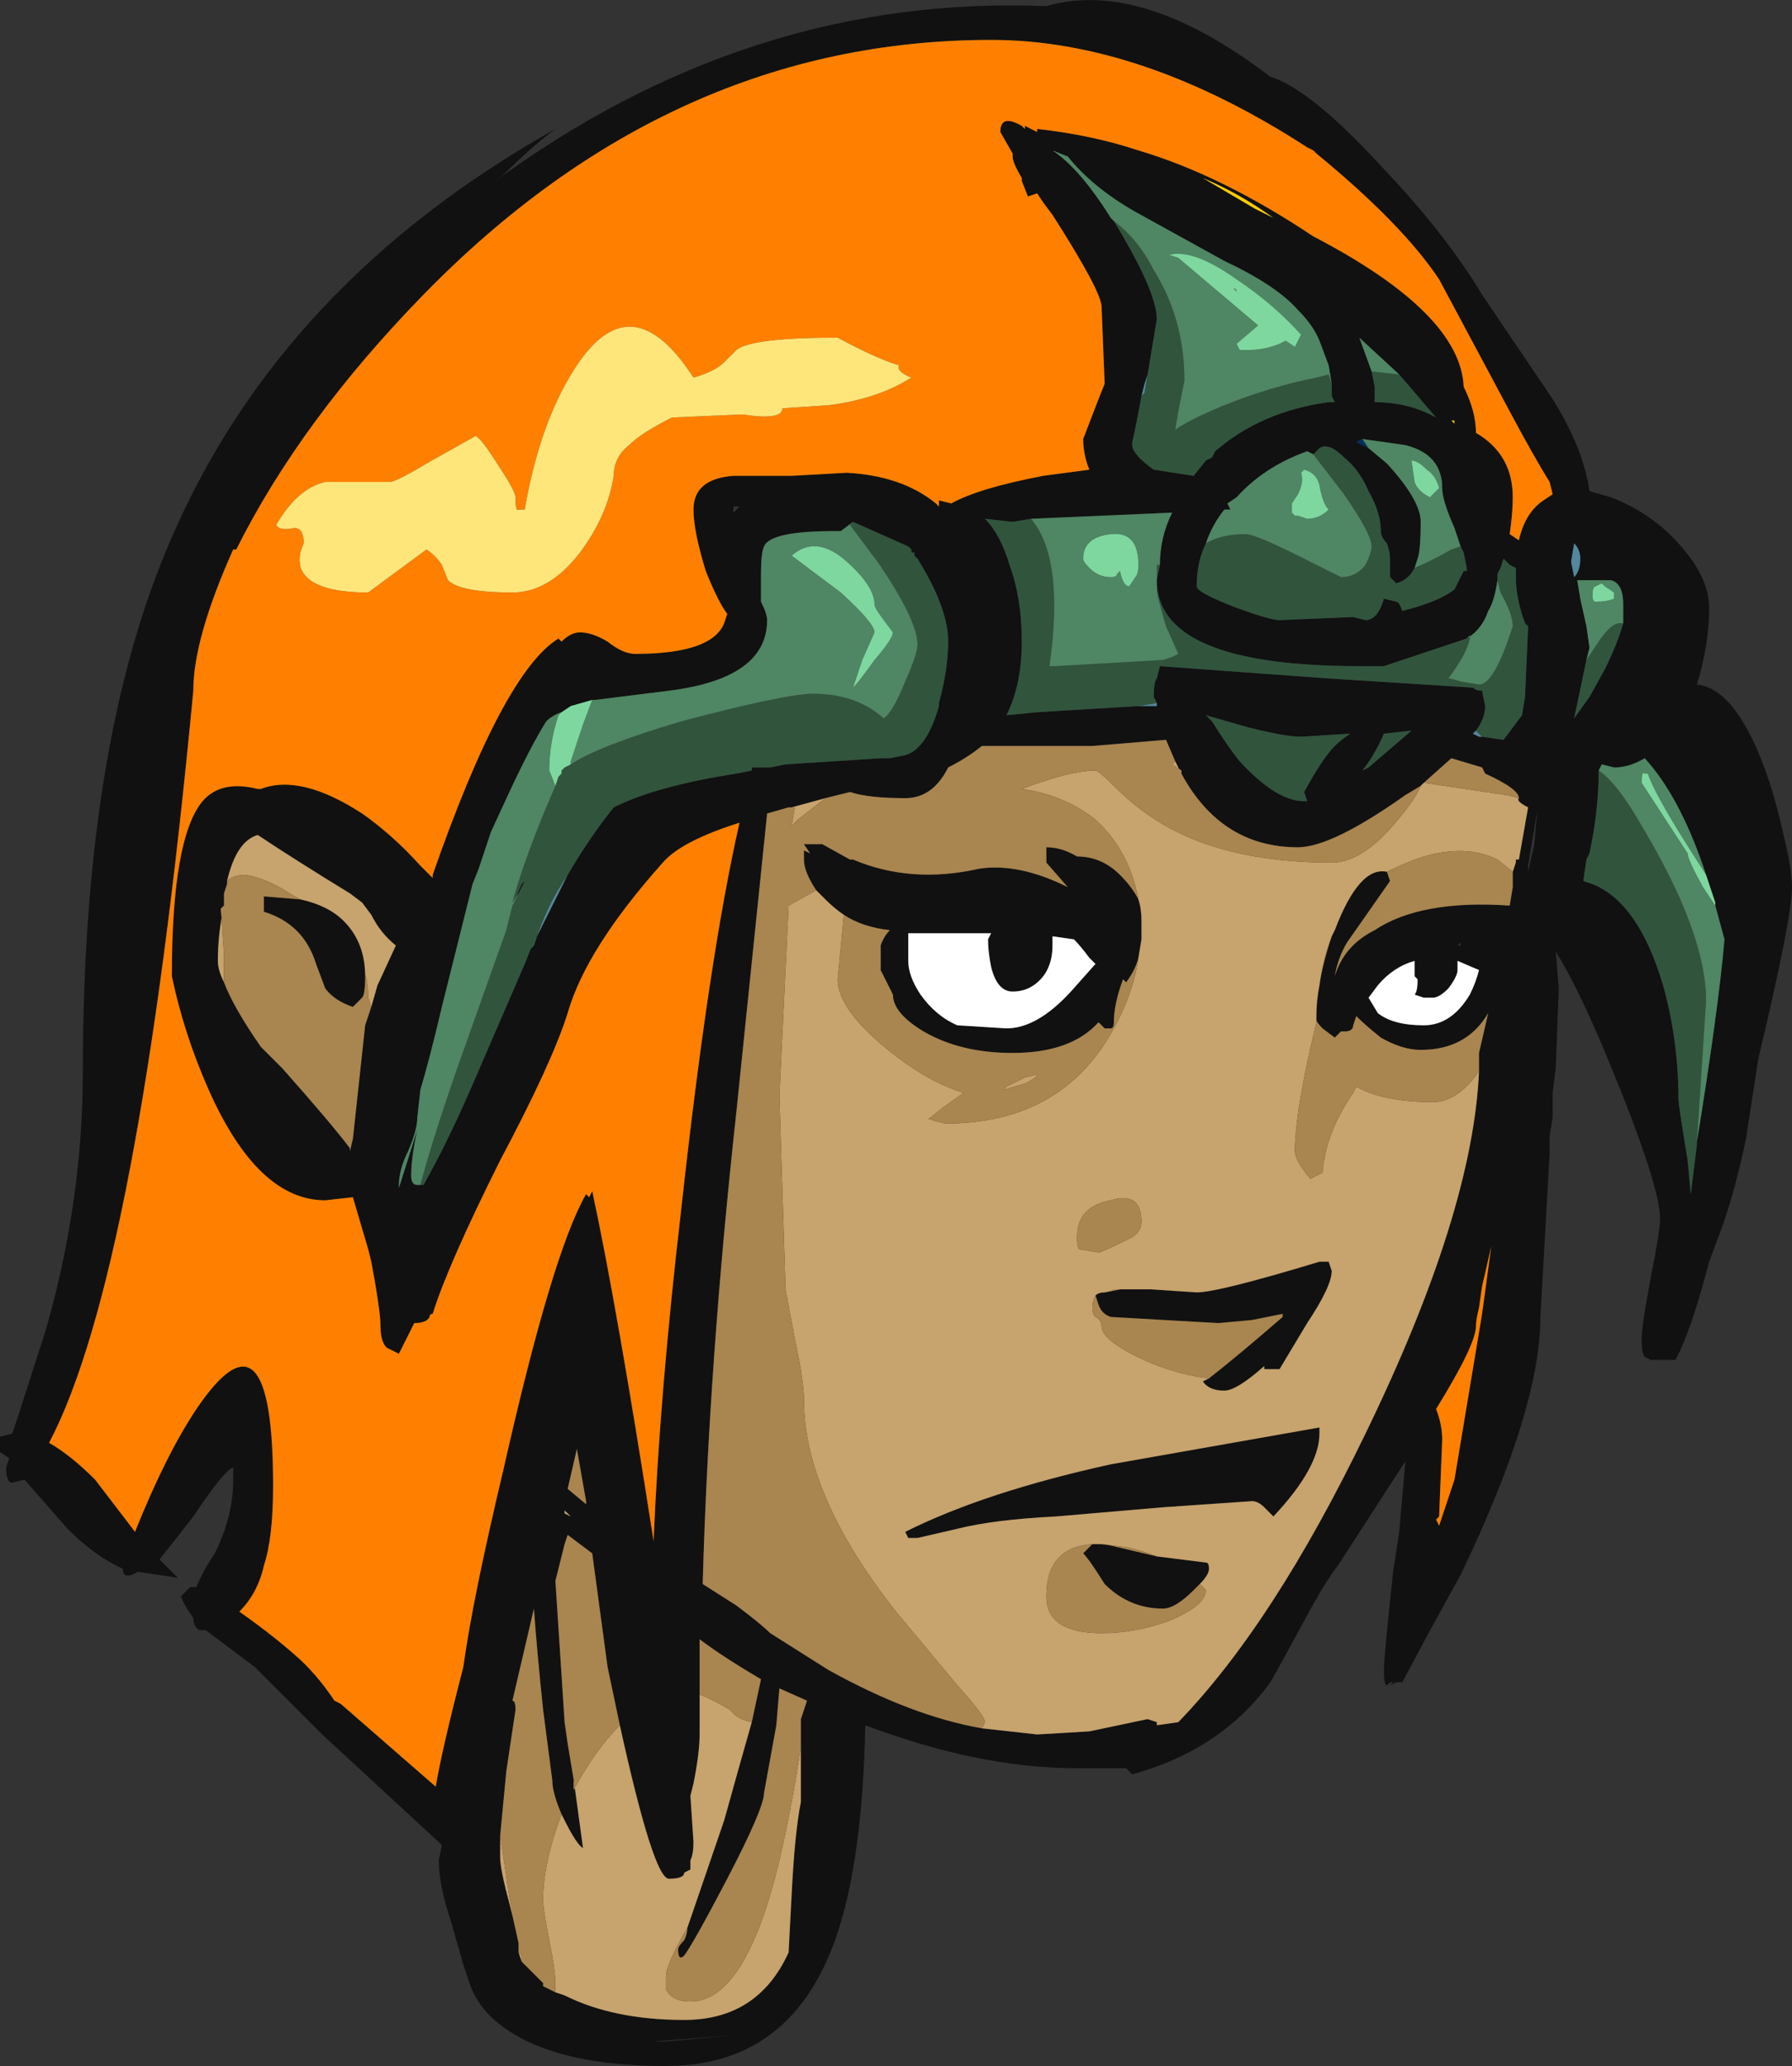 <?xml version="1.0" encoding="UTF-8" standalone="no"?>
<svg xmlns:ffdec="https://www.free-decompiler.com/flash" xmlns:xlink="http://www.w3.org/1999/xlink" ffdec:objectType="frame" height="235.55px" width="204.4px" xmlns="http://www.w3.org/2000/svg">
  <rect width="100%" height="100%" fill="#333333" stroke="none"/>
  <g transform="matrix(1.0, 0.0, 0.0, 1.0, 99.75, 121.45)">
    <use ffdec:characterId="1770" height="33.65" transform="matrix(7.0, 0.0, 0.0, 7.0, -99.75, -121.45)" width="29.2" xlink:href="#shape0"/>
  </g>
  <defs>
    <g id="shape0" transform="matrix(1.0, 0.0, 0.0, 1.0, 14.25, 17.35)">
      <path d="M2.45 -15.25 L2.45 -15.3 2.65 -15.2 2.65 -15.25 Q3.55 -15.15 4.3 -14.9 5.65 -14.5 7.15 -13.5 9.55 -12.25 9.6 -11.05 9.8 -10.65 9.8 -10.3 10.4 -9.95 10.4 -9.25 10.4 -9.0 10.35 -8.65 L10.5 -8.55 Q10.6 -9.0 10.9 -9.2 L11.05 -9.3 11.0 -9.5 Q10.75 -9.9 10.35 -10.65 L9.2 -12.8 Q8.6 -13.7 7.2 -14.85 L7.15 -14.9 7.05 -14.95 Q4.35 -16.7 1.9 -16.7 -3.3 -16.7 -7.35 -12.55 -9.35 -10.5 -10.4 -8.4 L-10.45 -8.4 Q-11.1 -6.95 -11.1 -6.1 -12.0 3.4 -13.45 6.15 -13.1 6.35 -12.7 6.75 L-12.05 7.6 Q-11.55 6.35 -11.05 5.6 -9.8 3.75 -9.8 6.85 -9.8 7.7 -9.95 8.15 -10.05 8.6 -10.35 8.9 -9.85 9.25 -9.45 9.6 -9.1 9.9 -8.8 10.35 L-8.7 10.4 -7.15 11.75 Q-7.05 11.15 -6.7 9.8 -6.55 8.7 -6.05 6.6 -5.25 3.05 -4.7 2.1 L-4.65 2.15 -4.6 2.05 Q-4.2 3.9 -3.6 7.75 -3.5 5.35 -3.15 2.35 -2.7 -1.75 -2.2 -3.95 -3.15 -3.65 -3.45 -3.3 -4.7 -1.9 -5.0 -0.85 -5.25 -0.05 -6.1 1.55 -6.95 3.25 -7.2 4.05 -7.25 4.05 -7.25 4.1 -7.3 4.2 -7.5 4.2 L-7.75 4.7 -7.95 4.6 Q-8.05 4.5 -8.05 4.25 -8.05 4.0 -8.2 3.2 L-8.25 3.0 -8.5 2.15 -8.95 2.2 Q-10.05 2.2 -10.85 0.4 -11.25 -0.5 -11.45 -1.45 -11.45 -3.7 -10.95 -4.3 -10.65 -4.65 -10.05 -4.5 L-10.0 -4.5 Q-9.35 -4.75 -8.35 -4.1 -7.85 -3.75 -7.4 -3.25 L-7.2 -3.05 -7.2 -3.1 Q-6.05 -6.4 -5.15 -6.95 L-5.1 -6.9 Q-4.95 -7.05 -4.8 -7.05 -4.6 -7.05 -4.35 -6.9 -4.1 -6.7 -3.9 -6.7 -2.65 -6.7 -2.45 -7.2 L-2.4 -7.35 Q-2.55 -7.55 -2.75 -8.05 -2.95 -8.7 -2.95 -9.05 -2.95 -9.55 -2.3 -9.6 L-1.35 -9.6 -0.45 -9.65 Q0.45 -9.6 1.0 -9.15 L1.05 -9.1 1.05 -9.2 1.25 -9.15 Q1.7 -9.4 2.75 -9.6 L3.5 -9.7 Q3.4 -9.95 3.4 -10.2 L3.65 -10.85 3.75 -11.1 3.7 -12.35 Q3.7 -12.6 2.9 -13.85 L2.75 -14.05 2.65 -14.2 2.5 -14.15 2.4 -14.4 2.4 -14.45 Q2.25 -14.7 2.25 -14.8 L2.25 -14.85 2.05 -15.2 Q2.05 -15.5 2.4 -15.3 L2.45 -15.25 M7.45 -11.1 L7.4 -11.4 7.25 -11.8 Q7.15 -12.05 6.9 -12.3 6.55 -12.7 5.7 -13.1 L4.25 -13.9 Q3.55 -14.3 3.15 -14.8 L2.9 -14.9 Q3.35 -14.6 3.85 -13.8 L3.9 -13.75 Q4.6 -12.6 4.6 -12.15 L4.45 -11.25 4.4 -11.1 4.35 -10.9 Q4.25 -10.35 4.2 -10.15 L4.2 -10.1 Q4.2 -9.95 4.55 -9.7 L5.2 -9.6 5.4 -9.85 5.5 -9.9 5.55 -10.0 Q6.3 -10.65 7.4 -10.8 L7.5 -10.8 7.45 -10.9 7.45 -11.1 M8.25 -14.65 Q9.3 -13.55 9.9 -12.55 L11.05 -10.85 Q11.55 -10.05 11.65 -9.35 L12.0 -9.25 Q12.65 -9.0 13.1 -8.5 13.6 -7.95 13.6 -7.45 13.6 -6.85 13.4 -6.2 13.95 -6.15 14.4 -5.1 14.65 -4.5 14.8 -3.8 14.95 -3.2 14.95 -2.9 14.95 -2.4 14.4 -0.1 L14.2 1.2 Q14.0 2.15 13.75 2.8 L13.6 3.2 Q13.3 4.35 13.05 4.8 L12.65 4.8 12.55 4.75 Q12.5 4.7 12.5 4.45 12.5 4.25 12.65 3.45 12.8 2.7 12.8 2.5 12.8 1.95 11.95 -0.1 11.45 -1.3 11.1 -1.85 L11.15 -1.25 11.1 0.05 11.05 0.45 11.05 0.85 11.0 1.15 11.0 1.45 10.85 4.1 Q10.85 5.6 9.55 8.3 L9.0 9.3 8.6 10.05 8.5 10.05 8.4 10.1 8.45 10.05 8.4 10.05 8.35 10.1 Q8.3 10.1 8.3 9.85 8.3 9.65 8.45 8.25 L8.55 7.6 8.65 6.45 7.55 8.15 Q7.35 8.4 7.0 9.05 6.65 9.7 6.45 10.05 5.65 11.15 4.2 11.55 L4.1 11.45 3.3 11.45 Q1.7 11.45 -0.15 10.75 -0.2 13.15 -0.7 14.4 -1.45 16.3 -3.4 16.3 -5.4 16.3 -6.25 15.5 -6.5 15.25 -6.6 14.95 L-6.7 14.65 -6.9 13.95 Q-7.1 13.35 -7.1 12.95 L-7.05 12.7 -9.0 10.9 -10.1 9.8 -10.9 9.2 -11.0 9.2 Q-11.1 9.15 -11.1 9.0 -11.25 8.8 -11.3 8.65 L-11.15 8.5 -11.05 8.5 Q-10.95 8.25 -10.75 7.95 -10.45 7.35 -10.45 6.75 L-10.45 6.55 Q-10.6 6.6 -11.1 7.35 -11.45 7.8 -11.65 8.05 L-11.35 8.35 -12.0 8.25 -12.1 8.3 Q-12.25 8.35 -12.25 8.2 -12.7 8.0 -13.15 7.55 L-13.85 6.75 -14.05 6.8 Q-14.15 6.8 -14.15 6.55 L-14.1 6.4 -14.25 6.3 -14.25 6.05 -14.05 6.0 -13.95 5.7 -13.5 4.3 Q-12.9 2.2 -12.9 0.1 -12.9 -5.3 -11.45 -8.6 -9.65 -12.75 -5.2 -15.25 -5.6 -14.95 -6.05 -14.5 L-6.25 -14.35 Q-2.05 -17.45 2.8 -17.25 4.35 -17.7 6.45 -16.1 7.1 -15.9 8.25 -14.65 M6.5 -13.8 Q5.95 -14.2 5.35 -14.45 L6.2 -13.95 6.5 -13.8 M8.1 -11.3 L8.15 -11.05 8.15 -10.8 Q8.7 -10.8 9.15 -10.55 L8.55 -11.25 7.9 -11.85 8.1 -11.3 M8.05 -10.05 L8.35 -9.8 Q8.9 -9.2 8.9 -8.85 8.9 -8.4 8.85 -8.25 L8.8 -8.1 Q8.7 -7.9 8.5 -7.85 L8.4 -7.95 8.4 -8.25 Q8.4 -8.35 8.35 -8.5 8.25 -8.6 8.25 -8.7 8.25 -9.0 8.05 -9.35 7.9 -9.7 7.65 -9.9 7.4 -10.15 7.25 -10.05 L7.2 -10.0 7.15 -9.95 7.05 -10.0 Q6.35 -9.75 5.9 -9.25 L5.75 -9.15 5.8 -9.05 5.7 -9.05 Q5.5 -8.8 5.4 -8.5 5.25 -8.2 5.25 -7.8 5.25 -7.7 5.9 -7.45 6.45 -7.25 6.6 -7.25 L7.8 -7.3 8.0 -7.25 Q8.2 -7.25 8.3 -7.6 L8.5 -7.55 Q8.55 -7.55 8.6 -7.4 9.2 -7.55 9.45 -7.75 L9.6 -8.05 9.65 -8.05 9.65 -8.1 9.6 -8.35 9.55 -8.45 9.45 -8.75 Q9.25 -9.2 9.25 -9.4 9.25 -9.95 8.65 -10.1 L7.95 -10.2 7.85 -10.15 8.05 -10.05 M9.45 -10.5 L9.4 -10.5 9.45 -10.45 9.45 -10.5 M11.4 -8.5 L11.35 -8.2 11.4 -7.95 Q11.5 -8.05 11.5 -8.25 11.5 -8.4 11.4 -8.5 M9.9 -5.35 L10.25 -5.3 10.55 -5.7 10.6 -6.0 10.65 -7.15 10.6 -7.2 Q10.45 -7.6 10.45 -7.95 L10.45 -8.1 10.35 -8.15 10.25 -8.25 10.2 -8.1 10.15 -8.0 10.15 -7.9 Q10.1 -7.55 10.0 -7.4 9.9 -7.1 9.65 -6.95 L8.3 -6.5 7.9 -6.5 Q4.6 -6.5 4.6 -7.9 L4.65 -8.15 Q4.65 -8.6 4.85 -9.0 L2.55 -8.9 2.25 -8.85 1.8 -8.9 Q2.05 -8.65 2.2 -8.15 2.4 -7.6 2.4 -6.9 2.4 -6.2 2.15 -5.7 L2.65 -5.75 4.3 -5.85 4.6 -5.85 4.6 -5.9 4.55 -6.0 Q4.55 -6.25 4.6 -6.3 L4.65 -6.5 7.4 -6.3 9.75 -6.15 Q9.8 -6.1 9.9 -6.1 L9.95 -5.85 Q9.95 -5.65 9.8 -5.45 L9.75 -5.4 9.85 -5.35 9.9 -5.35 M12.2 -7.2 L12.2 -7.5 Q12.2 -7.85 12.0 -7.9 L11.45 -7.9 11.5 -7.6 11.6 -7.15 11.65 -6.8 11.6 -6.6 11.4 -5.65 11.65 -6.0 11.9 -6.45 Q12.1 -6.85 12.2 -7.2 M-5.0 -3.1 Q-4.65 -3.7 -4.25 -4.2 -3.55 -4.55 -2.25 -4.75 L-2.0 -4.8 -2.0 -4.85 -1.7 -4.85 -1.45 -4.9 0.1 -5.0 0.25 -5.0 0.5 -5.05 Q0.85 -5.15 1.05 -5.85 L1.05 -5.9 Q1.2 -6.45 1.2 -6.9 1.2 -7.45 0.7 -8.25 L0.65 -8.3 0.65 -8.35 0.6 -8.35 0.6 -8.4 0.55 -8.45 -0.35 -8.85 -0.55 -8.7 -0.65 -8.7 Q-1.7 -8.7 -1.8 -8.45 -1.85 -8.35 -1.85 -8.0 L-1.85 -7.55 Q-1.75 -7.35 -1.75 -7.25 -1.75 -6.3 -3.35 -6.1 L-4.55 -5.95 -4.6 -5.95 -4.95 -5.85 -5.1 -5.75 Q-5.25 -5.7 -5.35 -5.6 -5.6 -5.2 -5.95 -4.45 L-6.25 -3.8 -6.45 -3.2 -6.55 -2.95 -7.05 -0.95 Q-7.25 -0.1 -7.4 0.4 L-7.45 0.85 Q-7.45 1.05 -7.6 1.4 -7.75 1.7 -7.75 1.95 L-7.75 2.0 -7.45 1.05 Q-7.55 1.5 -7.55 1.8 -7.55 1.95 -7.45 1.95 L-7.4 1.95 -7.35 1.95 Q-6.95 1.25 -6.5 0.2 L-5.7 -1.65 -5.6 -1.9 -5.0 -3.1 M-5.8 -2.8 L-5.7 -3.0 -5.75 -2.95 -5.9 -2.6 -5.8 -2.8 M5.5 -5.6 Q5.75 -5.2 5.95 -4.95 6.55 -4.3 7.0 -4.3 L7.05 -4.3 7.0 -4.45 Q7.3 -5.0 7.5 -5.2 7.6 -5.3 7.75 -5.4 L6.95 -5.35 Q6.7 -5.35 6.1 -5.5 L5.4 -5.7 5.5 -5.6 M4.3 -2.7 Q4.35 -2.55 4.35 -2.35 L4.35 -2.05 4.3 -1.75 Q4.25 -1.55 4.1 -1.35 L4.05 -1.4 Q3.9 -1.0 3.9 -0.7 3.9 -0.6 3.85 -0.6 L3.75 -0.6 3.65 -0.7 Q3.2 -0.2 2.25 -0.2 1.4 -0.2 0.8 -0.55 0.3 -0.85 0.3 -1.15 L0.1 -1.55 0.1 -1.95 Q0.15 -2.1 0.25 -2.2 -0.2 -2.25 -0.5 -2.45 -0.65 -2.55 -0.8 -2.7 L-0.95 -2.85 Q-1.15 -3.15 -1.15 -3.35 L-1.15 -3.5 -1.05 -3.45 -1.15 -3.6 -0.85 -3.6 -0.4 -3.35 -0.35 -3.35 Q0.6 -2.95 1.7 -3.2 2.35 -3.3 3.15 -2.9 L2.8 -3.3 2.8 -3.55 Q3.05 -3.55 3.3 -3.4 3.7 -3.4 4.0 -3.1 4.2 -2.9 4.3 -2.7 M1.75 10.8 L2.65 10.9 3.5 10.85 4.45 10.65 4.6 10.7 4.6 10.75 4.95 10.7 Q6.5 9.1 8.0 6.0 9.75 2.4 9.85 0.1 L9.85 -0.2 10.0 -0.85 Q9.65 -0.25 8.9 -0.25 8.6 -0.25 8.25 -0.45 8.0 -0.65 7.85 -0.8 L7.8 -0.65 Q7.8 -0.55 7.65 -0.55 L7.6 -0.55 7.5 -0.45 7.3 -0.6 Q7.2 -0.7 7.2 -0.75 L7.2 -0.8 Q7.2 -1.05 7.25 -1.3 7.3 -1.65 7.45 -2.1 L7.5 -2.2 Q7.9 -3.25 8.35 -3.15 L8.4 -3.0 7.7 -2.0 Q7.55 -1.75 7.5 -1.45 7.65 -1.95 8.15 -2.2 8.9 -2.7 10.35 -2.6 L10.4 -2.9 10.4 -3.15 10.45 -3.3 10.45 -3.35 10.5 -3.35 10.65 -4.2 Q10.45 -4.3 10.5 -4.35 10.5 -4.5 9.95 -4.75 L9.9 -4.85 9.4 -5.0 8.95 -4.6 8.9 -4.55 8.65 -4.4 Q7.45 -3.55 6.9 -3.55 5.65 -3.55 5.0 -4.75 L4.9 -4.95 4.75 -5.3 3.55 -5.2 1.75 -5.2 Q1.5 -5.0 1.2 -4.85 0.95 -4.35 0.5 -4.35 -0.1 -4.35 -0.4 -4.45 L-0.8 -4.35 -1.35 -4.2 -1.4 -4.2 -1.75 -4.1 -2.25 0.75 Q-2.7 4.85 -2.8 8.45 L-2.25 8.8 Q-1.85 9.1 -1.7 9.25 L-0.75 9.85 Q0.6 10.6 1.75 10.8 M1.9 -2.15 L0.55 -2.15 0.55 -1.7 Q0.55 -1.45 0.75 -1.15 1.0 -0.8 1.35 -0.65 L2.15 -0.6 Q2.65 -0.6 3.2 -1.2 L3.6 -1.65 3.5 -1.75 Q3.35 -1.95 3.25 -2.05 L2.9 -2.1 2.9 -1.95 Q2.9 -1.65 2.75 -1.45 2.55 -1.2 2.25 -1.2 2.0 -1.2 1.9 -1.6 1.85 -1.85 1.85 -2.05 L1.9 -2.15 M10.8 -4.15 L10.65 -3.25 10.65 -3.15 10.75 -3.6 10.8 -4.15 M7.95 -4.8 L8.05 -4.85 8.75 -5.45 8.3 -5.4 Q8.15 -5.05 7.95 -4.8 M8.05 -1.1 L8.2 -0.85 Q8.45 -0.65 8.95 -0.65 9.4 -0.65 9.7 -1.15 9.8 -1.35 9.85 -1.55 L9.5 -1.7 9.5 -1.55 Q9.5 -1.45 9.35 -1.25 9.2 -1.1 9.1 -1.1 L8.95 -1.1 8.8 -1.15 Q8.85 -1.2 8.85 -1.4 L8.8 -1.45 8.8 -1.7 Q8.45 -1.6 8.2 -1.3 L8.05 -1.1 M9.55 -2.0 L9.5 -1.95 9.55 -1.95 9.55 -2.0 M13.55 -3.1 L13.5 -3.25 Q13.1 -4.4 12.55 -5.0 12.3 -4.85 12.05 -4.85 L11.85 -4.9 11.8 -4.8 Q11.8 -4.15 11.65 -3.45 L11.6 -3.35 11.55 -3.0 11.7 -2.95 Q12.45 -2.65 12.85 -1.3 13.1 -0.4 13.1 0.55 13.1 0.65 13.25 1.55 L13.3 2.1 13.4 1.3 13.4 1.25 Q13.75 -0.9 13.85 -2.05 L13.7 -2.6 13.7 -2.65 13.55 -3.1 M3.9 3.65 Q4.1 3.65 4.5 3.65 L5.25 3.7 Q5.6 3.7 7.25 3.2 L7.4 3.2 7.45 3.35 Q7.45 3.6 7.05 4.2 L6.6 4.95 6.35 4.95 6.35 4.9 Q5.9 5.3 5.7 5.3 5.45 5.3 5.35 5.15 L5.45 5.1 Q5.9 4.75 6.65 4.1 L6.65 4.05 6.15 4.15 5.6 4.2 3.85 4.1 Q3.7 4.05 3.65 3.9 L3.6 3.75 Q3.65 3.7 3.75 3.7 L3.9 3.65 M7.25 5.9 L7.25 6.0 Q7.25 6.55 6.5 7.35 L6.35 7.2 Q6.25 7.1 6.15 7.1 L4.7 7.2 2.95 7.35 Q1.95 7.4 1.35 7.55 L0.7 7.7 0.55 7.7 0.5 7.6 Q1.8 6.95 3.85 6.5 L7.25 5.9 M9.8 4.25 Q9.8 4.55 9.15 5.6 9.25 5.85 9.25 6.1 L9.2 7.35 9.15 7.4 9.2 7.5 9.45 6.75 9.9 4.05 10.05 2.95 9.9 3.6 9.85 3.95 Q9.8 4.15 9.8 4.25 M3.55 7.8 L3.7 7.8 3.75 7.8 4.6 8.0 5.4 8.1 Q5.45 8.1 5.45 8.2 5.45 8.3 5.3 8.45 L5.2 8.55 Q4.9 8.85 4.7 8.85 4.15 8.85 3.75 8.45 3.5 8.05 3.4 7.95 L3.55 7.8 M-2.2 -9.1 L-2.3 -9.1 Q-2.3 -9.15 -2.3 -9.0 L-2.2 -9.1 M-9.35 -2.7 Q-8.9 -2.6 -8.65 -2.35 -8.3 -2.0 -8.3 -1.45 -8.3 -1.15 -8.35 -1.1 L-8.5 -0.95 Q-8.8 -1.05 -8.95 -1.25 L-9.1 -1.65 Q-9.3 -2.3 -9.95 -2.5 L-9.95 -2.75 -9.35 -2.7 M-8.2 -0.95 L-8.1 -1.3 -7.8 -1.95 Q-8.05 -2.15 -8.2 -2.45 L-8.35 -2.65 -8.55 -2.8 Q-9.45 -3.35 -10.05 -3.75 -10.4 -3.65 -10.55 -3.0 L-10.55 -2.95 -10.6 -2.8 -10.6 -2.6 Q-10.7 -2.15 -10.7 -1.7 -10.7 -1.55 -10.6 -1.35 -10.45 -0.95 -10.0 -0.3 L-9.65 0.05 Q-8.85 0.95 -8.55 1.35 L-8.55 1.4 -8.5 1.2 -8.3 -0.65 -8.2 -0.95 M-5.0 6.9 L-4.7 7.15 -4.7 7.1 -4.85 6.25 -5.0 6.9 M-5.1 12.2 Q-5.25 11.85 -5.25 11.65 L-5.4 10.5 Q-5.5 9.55 -5.55 8.85 L-5.9 10.35 Q-5.85 10.35 -5.85 10.5 L-6.0 11.5 -6.1 12.55 -6.1 12.9 Q-6.1 13.1 -5.95 13.65 L-5.9 13.85 -5.8 14.3 -5.8 14.45 -5.75 14.6 -5.4 14.95 -5.4 15.0 -5.2 15.1 -5.05 15.15 Q-4.25 15.55 -3.1 15.55 -1.9 15.55 -1.4 14.45 L-1.35 13.5 Q-1.3 12.5 -1.2 12.0 L-1.2 11.1 -1.2 10.65 -1.1 10.35 -1.55 10.15 -1.6 10.75 -1.8 11.85 Q-1.8 12.1 -2.4 13.25 -2.95 14.3 -3.1 14.5 -3.2 14.6 -3.2 14.4 -3.2 14.35 -3.1 14.25 -3.05 14.15 -3.05 14.05 L-2.45 12.3 Q-2.2 11.4 -2.0 10.7 L-1.85 10.0 Q-2.45 9.65 -2.85 9.35 L-2.85 10.25 -2.85 10.9 Q-2.85 11.2 -2.95 11.7 L-3.0 11.9 -2.95 12.65 Q-2.95 12.85 -3.0 12.95 L-3.0 13.1 -3.1 13.15 Q-3.1 13.25 -3.35 13.25 -3.6 13.25 -4.15 10.75 L-4.35 9.8 -4.6 7.95 -5.0 7.65 -5.05 7.8 -5.2 8.4 -5.05 10.7 -5.0 11.05 -4.9 11.65 -4.75 12.75 Q-4.85 12.7 -5.05 12.3 L-5.1 12.2 M-5.05 7.25 L-5.05 7.3 -4.95 7.35 -5.05 7.25 M-3.4 15.9 L-2.3 15.8 -3.6 15.9 -3.4 15.9" fill="#111111" fill-rule="evenodd" stroke="none"/>
      <path d="M6.5 -13.8 L6.2 -13.95 5.35 -14.45 Q5.95 -14.2 6.5 -13.8 M9.45 -10.5 L9.45 -10.45 9.4 -10.5 9.45 -10.5" fill="#ffcc00" fill-rule="evenodd" stroke="none"/>
      <path d="M4.3 -2.7 Q4.15 -3.5 3.6 -4.0 3.1 -4.4 2.4 -4.5 3.2 -4.8 3.6 -4.8 3.65 -4.8 3.9 -4.55 4.2 -4.25 4.5 -4.05 5.6 -3.3 7.45 -3.3 7.9 -3.3 8.4 -3.85 8.8 -4.3 8.9 -4.55 L8.95 -4.6 10.3 -4.4 10.5 -4.35 Q10.45 -4.3 10.65 -4.2 L10.5 -3.35 10.45 -3.35 10.45 -3.3 10.4 -3.15 10.15 -3.35 Q9.65 -3.6 8.95 -3.4 8.65 -3.3 8.35 -3.15 7.9 -3.25 7.5 -2.2 L7.45 -2.1 Q7.3 -1.7 7.25 -1.3 7.2 -1.05 7.2 -0.8 L7.2 -0.75 7.2 -0.7 Q6.85 0.75 6.85 1.4 6.85 1.55 7.1 1.85 L7.3 1.75 Q7.35 1.1 7.8 0.45 L7.85 0.35 Q8.3 0.6 9.1 0.6 9.5 0.6 9.85 0.1 9.75 2.4 8.0 6.0 6.5 9.1 4.95 10.7 L4.6 10.75 4.6 10.7 4.45 10.65 3.5 10.85 2.65 10.9 1.75 10.8 1.8 10.7 Q1.8 10.6 1.35 10.1 L0.35 8.9 Q-1.15 7.0 -1.15 5.45 -1.15 5.15 -1.3 4.45 L-1.45 3.65 -1.55 0.5 -1.4 -2.6 -0.95 -2.85 -0.8 -2.7 Q-0.65 -2.55 -0.5 -2.45 L-0.6 -1.4 Q-0.6 -0.95 0.1 -0.35 0.8 0.25 1.45 0.45 L1.1 0.7 0.85 0.9 Q0.9 0.85 0.95 0.9 L1.15 0.95 Q2.9 0.95 3.75 -0.35 4.2 -1.05 4.3 -1.75 L4.35 -2.05 4.35 -2.35 Q4.35 -2.55 4.3 -2.7 M5.0 -4.75 L5.0 -4.8 4.85 -4.9 4.9 -4.95 5.0 -4.75 M-0.8 -4.35 L-1.25 -4.0 -1.35 -3.9 -1.3 -4.2 -1.35 -4.2 -0.8 -4.35 M5.45 5.1 L5.35 5.15 Q5.45 5.3 5.7 5.3 5.9 5.3 6.35 4.9 L6.35 4.95 6.6 4.95 7.05 4.2 Q7.45 3.6 7.45 3.35 L7.4 3.2 7.25 3.2 Q5.6 3.7 5.25 3.7 L4.5 3.65 Q4.1 3.65 3.9 3.65 L4.0 3.65 3.75 3.7 Q3.65 3.7 3.6 3.75 3.55 3.85 3.55 3.95 3.55 4.05 3.6 4.1 3.7 4.15 3.7 4.25 3.7 4.5 4.5 4.85 5.0 5.05 5.45 5.1 M7.25 5.9 L3.85 6.5 Q1.8 6.95 0.5 7.6 L0.55 7.7 0.7 7.7 1.35 7.55 Q1.95 7.4 2.95 7.35 L4.7 7.2 6.15 7.1 Q6.25 7.1 6.35 7.2 L6.5 7.35 Q7.25 6.55 7.25 6.0 L7.25 5.9 M3.55 7.8 Q2.8 7.85 2.8 8.65 2.8 9.25 3.7 9.25 4.25 9.25 4.8 9.05 5.4 8.8 5.4 8.55 L5.3 8.45 Q5.45 8.3 5.45 8.2 5.45 8.1 5.4 8.1 L4.6 8.0 Q4.35 7.9 4.1 7.85 L3.7 7.8 3.55 7.8 M2.15 0.35 L2.45 0.2 2.65 0.15 Q2.65 0.2 2.45 0.3 L2.1 0.4 2.15 0.35 M4.35 2.55 Q4.35 2.05 3.85 2.2 3.3 2.3 3.3 2.8 3.3 3.0 3.35 3.0 L3.65 3.05 Q3.7 3.05 4.2 2.8 4.35 2.7 4.35 2.55 M-9.35 -2.7 L-9.45 -2.75 Q-9.9 -3.05 -10.25 -3.1 -10.45 -3.1 -10.55 -3.0 -10.4 -3.65 -10.05 -3.75 -9.45 -3.35 -8.55 -2.8 L-8.35 -2.65 -8.2 -2.45 Q-8.05 -2.15 -7.8 -1.95 L-8.1 -1.3 -8.2 -0.95 -8.25 -1.1 Q-8.25 -1.3 -8.3 -1.5 L-8.3 -1.45 Q-8.3 -2.0 -8.65 -2.35 -8.9 -2.6 -9.35 -2.7 M-10.6 -2.6 L-10.65 -2.55 -10.6 -1.8 -10.6 -1.35 Q-10.7 -1.55 -10.7 -1.7 -10.7 -2.15 -10.6 -2.6 M-8.55 1.35 L-8.5 1.2 -8.55 1.4 -8.55 1.35 M-6.1 12.55 L-5.95 13.55 -5.9 13.8 -5.9 13.85 -5.95 13.65 Q-6.1 13.1 -6.1 12.9 L-6.1 12.55 M-5.8 14.45 L-5.75 14.5 -5.75 14.6 -5.8 14.45 M-5.2 15.1 L-5.2 14.95 Q-5.2 14.75 -5.3 14.25 -5.4 13.75 -5.4 13.6 -5.4 13.0 -5.1 12.2 L-5.05 12.3 Q-4.85 12.7 -4.75 12.75 L-4.9 11.65 -4.9 11.8 Q-4.55 11.15 -4.15 10.75 -3.6 13.25 -3.35 13.25 -3.1 13.25 -3.1 13.15 L-3.0 13.1 -3.0 12.95 Q-2.95 12.85 -2.95 12.65 L-3.0 11.9 -2.95 11.7 Q-2.85 11.2 -2.85 10.9 L-2.85 10.25 Q-2.7 10.3 -2.35 10.5 -2.25 10.65 -2.0 10.7 -2.2 11.4 -2.45 12.3 L-3.05 14.05 Q-3.4 14.65 -3.4 14.85 L-3.4 15.05 Q-3.3 15.25 -3.0 15.25 -2.1 15.25 -1.55 12.95 -1.35 12.1 -1.2 11.1 L-1.2 12.0 Q-1.3 12.5 -1.35 13.5 L-1.4 14.45 Q-1.9 15.55 -3.1 15.55 -4.25 15.55 -5.05 15.15 L-5.2 15.1 M-5.05 7.25 L-4.95 7.35 -5.05 7.3 -5.05 7.25" fill="#c7a36d" fill-rule="evenodd" stroke="none"/>
      <path d="M1.9 -2.15 L1.85 -2.05 Q1.85 -1.85 1.9 -1.6 2.0 -1.2 2.25 -1.2 2.55 -1.2 2.75 -1.45 2.9 -1.65 2.9 -1.95 L2.9 -2.1 3.25 -2.05 Q3.35 -1.95 3.5 -1.75 L3.6 -1.65 3.2 -1.2 Q2.65 -0.6 2.15 -0.6 L1.35 -0.65 Q1.0 -0.8 0.75 -1.15 0.55 -1.45 0.55 -1.7 L0.55 -2.15 1.9 -2.15 M8.05 -1.1 L8.2 -1.3 Q8.45 -1.6 8.8 -1.7 L8.8 -1.45 8.85 -1.4 Q8.85 -1.2 8.8 -1.15 L8.95 -1.1 9.1 -1.1 Q9.2 -1.1 9.35 -1.25 9.5 -1.45 9.5 -1.55 L9.5 -1.7 9.85 -1.55 Q9.8 -1.35 9.7 -1.15 9.4 -0.65 8.95 -0.65 8.45 -0.65 8.2 -0.85 L8.05 -1.1" fill="#ffffff" fill-rule="evenodd" stroke="none"/>
      <path d="M4.35 -10.9 L4.4 -11.1 4.45 -11.25 4.4 -10.95 4.35 -10.9 M11.4 -8.5 Q11.5 -8.4 11.5 -8.25 11.5 -8.05 11.4 -7.95 L11.35 -8.2 11.4 -8.5 M4.3 -5.85 L4.6 -5.9 4.6 -5.85 4.3 -5.85 M9.8 -5.45 L9.9 -5.35 9.85 -5.35 9.75 -5.4 9.8 -5.45 M-5.0 -3.1 L-5.6 -1.9 -5.55 -1.95 Q-5.35 -2.6 -5.0 -3.1" fill="#53879c" fill-rule="evenodd" stroke="none"/>
      <path d="M8.9 -4.55 Q8.8 -4.3 8.4 -3.85 7.9 -3.3 7.45 -3.3 5.6 -3.3 4.5 -4.05 4.2 -4.25 3.9 -4.55 3.65 -4.8 3.6 -4.8 3.2 -4.8 2.4 -4.5 3.1 -4.4 3.6 -4.0 4.15 -3.5 4.3 -2.7 4.2 -2.9 4.0 -3.1 3.7 -3.4 3.3 -3.4 3.05 -3.55 2.8 -3.55 L2.8 -3.3 3.15 -2.9 Q2.35 -3.3 1.7 -3.2 0.6 -2.95 -0.35 -3.35 L-0.4 -3.35 -0.85 -3.6 -1.15 -3.6 -1.05 -3.45 -1.15 -3.5 -1.15 -3.35 Q-1.15 -3.15 -0.95 -2.85 L-1.4 -2.6 -1.55 0.5 -1.45 3.65 -1.3 4.45 Q-1.15 5.15 -1.15 5.45 -1.15 7.0 0.35 8.9 L1.35 10.1 Q1.8 10.6 1.8 10.7 L1.75 10.8 Q0.6 10.6 -0.75 9.85 L-1.7 9.25 Q-1.85 9.1 -2.25 8.8 L-2.8 8.45 Q-2.7 4.85 -2.25 0.75 L-1.75 -4.1 -1.4 -4.2 -1.35 -4.2 -1.3 -4.2 -1.35 -3.9 -1.25 -4.0 -0.8 -4.35 -0.4 -4.45 Q-0.1 -4.35 0.5 -4.35 0.95 -4.35 1.2 -4.85 1.5 -5.0 1.75 -5.2 L3.55 -5.2 4.75 -5.3 4.9 -4.95 4.85 -4.9 5.0 -4.8 5.0 -4.75 Q5.65 -3.55 6.9 -3.55 7.45 -3.55 8.65 -4.4 L8.9 -4.55 M4.3 -1.75 Q4.2 -1.05 3.75 -0.35 2.9 0.95 1.15 0.95 L0.95 0.9 Q0.9 0.85 0.85 0.9 L1.1 0.7 1.45 0.45 Q0.8 0.25 0.1 -0.35 -0.6 -0.95 -0.6 -1.4 L-0.5 -2.45 Q-0.2 -2.25 0.25 -2.2 0.15 -2.1 0.1 -1.95 L0.1 -1.55 0.3 -1.15 Q0.3 -0.85 0.8 -0.55 1.4 -0.2 2.25 -0.2 3.2 -0.2 3.65 -0.7 L3.75 -0.6 3.85 -0.6 Q3.9 -0.6 3.9 -0.7 3.9 -1.0 4.05 -1.4 L4.1 -1.35 Q4.25 -1.55 4.3 -1.75 M9.85 0.1 Q9.5 0.6 9.1 0.6 8.3 0.6 7.85 0.35 L7.8 0.45 Q7.35 1.1 7.3 1.75 L7.1 1.85 Q6.85 1.55 6.85 1.4 6.85 0.75 7.2 -0.7 L7.2 -0.75 Q7.2 -0.7 7.3 -0.6 L7.5 -0.45 7.6 -0.55 7.65 -0.55 Q7.8 -0.55 7.8 -0.65 L7.85 -0.8 Q8.0 -0.65 8.25 -0.45 8.6 -0.25 8.9 -0.25 9.65 -0.25 10.0 -0.85 L9.85 -0.2 9.85 0.1 M7.25 -1.3 Q7.3 -1.7 7.45 -2.1 7.3 -1.65 7.25 -1.3 M8.35 -3.15 Q8.65 -3.3 8.95 -3.4 9.65 -3.6 10.15 -3.35 L10.4 -3.15 10.4 -2.9 10.35 -2.6 Q8.9 -2.7 8.15 -2.2 7.65 -1.95 7.5 -1.45 7.55 -1.75 7.7 -2.0 L8.4 -3.0 8.35 -3.15 M10.5 -4.35 L10.3 -4.4 8.95 -4.6 9.4 -5.0 9.9 -4.85 9.95 -4.75 Q10.5 -4.5 10.5 -4.35 M5.45 5.1 Q5.0 5.05 4.5 4.85 3.7 4.5 3.7 4.25 3.7 4.15 3.6 4.1 3.55 4.05 3.55 3.95 3.55 3.85 3.6 3.75 L3.65 3.9 Q3.7 4.05 3.85 4.1 L5.6 4.2 6.15 4.15 6.65 4.05 6.65 4.1 Q5.9 4.75 5.45 5.1 M3.75 3.7 L4.0 3.65 3.9 3.65 3.75 3.7 M4.35 2.55 Q4.35 2.7 4.2 2.8 3.7 3.05 3.65 3.05 L3.35 3.0 Q3.3 3.0 3.3 2.8 3.3 2.3 3.85 2.2 4.35 2.05 4.35 2.55 M2.15 0.35 L2.1 0.4 2.45 0.3 Q2.65 0.2 2.65 0.15 L2.45 0.2 2.15 0.35 M5.3 8.45 L5.4 8.55 Q5.4 8.8 4.8 9.05 4.25 9.25 3.7 9.25 2.8 9.25 2.8 8.65 2.8 7.85 3.55 7.8 L3.4 7.95 Q3.5 8.05 3.75 8.45 4.15 8.85 4.7 8.85 4.9 8.85 5.2 8.55 L5.3 8.45 M3.7 7.8 L4.1 7.85 Q4.35 7.9 4.6 8.0 L3.75 7.8 3.7 7.8 M-10.55 -3.0 Q-10.45 -3.1 -10.25 -3.1 -9.9 -3.05 -9.45 -2.75 L-9.35 -2.7 -9.95 -2.75 -9.95 -2.5 Q-9.3 -2.3 -9.1 -1.65 L-8.95 -1.25 Q-8.8 -1.05 -8.5 -0.95 L-8.35 -1.1 Q-8.3 -1.15 -8.3 -1.45 L-8.3 -1.5 Q-8.25 -1.3 -8.25 -1.1 L-8.2 -0.95 -8.3 -0.65 -8.5 1.2 -8.55 1.35 Q-8.85 0.95 -9.65 0.05 L-10.0 -0.3 Q-10.45 -0.95 -10.6 -1.35 L-10.6 -1.8 -10.65 -2.55 -10.6 -2.6 -10.6 -2.8 -10.55 -2.95 -10.55 -3.0 M-5.0 6.9 L-4.85 6.25 -4.7 7.1 -4.7 7.15 -5.0 6.9 M-6.1 12.55 L-6.0 11.5 -5.85 10.5 Q-5.85 10.35 -5.9 10.35 L-5.55 8.85 Q-5.5 9.55 -5.4 10.5 L-5.25 11.65 Q-5.25 11.85 -5.1 12.2 -5.4 13.0 -5.4 13.6 -5.4 13.75 -5.3 14.25 -5.2 14.75 -5.2 14.95 L-5.2 15.1 -5.4 15.0 -5.4 14.95 -5.75 14.6 -5.75 14.5 -5.8 14.45 -5.8 14.3 -5.9 13.85 -5.9 13.8 -5.95 13.55 -6.1 12.55 M-4.9 11.65 L-5.0 11.05 -5.05 10.7 -5.2 8.4 -5.05 7.8 -5.0 7.65 -4.6 7.95 -4.35 9.8 -4.15 10.75 Q-4.55 11.15 -4.9 11.8 L-4.9 11.65 M-2.85 10.25 L-2.85 9.35 Q-2.45 9.65 -1.85 10.0 L-2.0 10.7 Q-2.25 10.65 -2.35 10.5 -2.7 10.3 -2.85 10.25 M-3.05 14.05 Q-3.05 14.15 -3.1 14.25 -3.2 14.35 -3.2 14.4 -3.2 14.6 -3.1 14.5 -2.95 14.3 -2.4 13.25 -1.8 12.1 -1.8 11.85 L-1.6 10.75 -1.55 10.15 -1.1 10.35 -1.2 10.65 -1.2 11.1 Q-1.35 12.1 -1.55 12.95 -2.1 15.25 -3.0 15.25 -3.3 15.25 -3.4 15.05 L-3.4 14.85 Q-3.4 14.65 -3.05 14.05" fill="#a9854f" fill-rule="evenodd" stroke="none"/>
      <path d="M2.45 -15.25 L2.4 -15.3 Q2.05 -15.5 2.05 -15.2 L2.25 -14.85 2.25 -14.8 Q2.25 -14.7 2.4 -14.45 L2.4 -14.4 2.5 -14.15 2.65 -14.2 2.75 -14.05 2.9 -13.85 Q3.7 -12.6 3.7 -12.35 L3.75 -11.1 3.65 -10.85 3.4 -10.2 Q3.4 -9.95 3.5 -9.7 L2.75 -9.6 Q1.7 -9.4 1.25 -9.15 L1.05 -9.2 1.05 -9.1 1.0 -9.15 Q0.45 -9.6 -0.45 -9.65 L-1.35 -9.6 -2.3 -9.6 Q-2.95 -9.55 -2.95 -9.05 -2.95 -8.7 -2.75 -8.05 -2.55 -7.55 -2.4 -7.35 L-2.45 -7.2 Q-2.65 -6.7 -3.9 -6.7 -4.1 -6.7 -4.35 -6.9 -4.6 -7.05 -4.8 -7.05 -4.95 -7.05 -5.1 -6.9 L-5.15 -6.95 Q-6.05 -6.4 -7.2 -3.1 L-7.2 -3.05 -7.4 -3.25 Q-7.85 -3.75 -8.35 -4.1 -9.35 -4.75 -10.0 -4.5 L-10.05 -4.5 Q-10.65 -4.65 -10.95 -4.3 -11.45 -3.7 -11.45 -1.45 -11.25 -0.5 -10.85 0.4 -10.05 2.2 -8.95 2.2 L-8.5 2.15 -8.25 3.0 -8.2 3.2 Q-8.05 4.0 -8.05 4.25 -8.05 4.5 -7.95 4.6 L-7.75 4.7 -7.5 4.2 Q-7.3 4.2 -7.25 4.1 -7.25 4.05 -7.2 4.05 -6.95 3.25 -6.1 1.55 -5.25 -0.05 -5.0 -0.85 -4.7 -1.9 -3.45 -3.3 -3.15 -3.65 -2.2 -3.95 -2.7 -1.75 -3.15 2.35 -3.5 5.35 -3.6 7.75 -4.2 3.9 -4.6 2.05 L-4.65 2.15 -4.7 2.1 Q-5.25 3.05 -6.05 6.6 -6.55 8.7 -6.7 9.8 -7.05 11.15 -7.15 11.75 L-8.7 10.4 -8.8 10.35 Q-9.1 9.9 -9.45 9.6 -9.85 9.25 -10.35 8.9 -10.05 8.6 -9.95 8.15 -9.8 7.7 -9.8 6.85 -9.8 3.75 -11.05 5.6 -11.55 6.35 -12.05 7.6 L-12.7 6.75 Q-13.1 6.35 -13.45 6.15 -12.0 3.4 -11.1 -6.1 -11.1 -6.95 -10.45 -8.4 L-10.4 -8.4 Q-9.35 -10.5 -7.35 -12.55 -3.3 -16.7 1.9 -16.7 4.35 -16.7 7.05 -14.95 L7.15 -14.9 7.2 -14.85 Q8.6 -13.7 9.2 -12.8 L10.35 -10.65 Q10.75 -9.9 11.0 -9.5 L11.05 -9.3 10.9 -9.2 Q10.6 -9.0 10.5 -8.55 L10.35 -8.65 Q10.4 -9.0 10.4 -9.25 10.4 -9.95 9.8 -10.3 9.8 -10.65 9.6 -11.05 9.55 -12.25 7.15 -13.5 5.65 -14.5 4.3 -14.9 3.55 -15.15 2.65 -15.25 L2.65 -15.2 2.45 -15.3 2.45 -15.25 M0.6 -11.2 Q0.35 -11.3 0.4 -11.4 0.05 -11.5 -0.6 -11.85 -2.0 -11.85 -2.25 -11.65 L-2.45 -11.45 Q-2.6 -11.3 -2.95 -11.2 -3.95 -12.75 -4.85 -11.4 -5.45 -10.5 -5.7 -9.05 L-5.8 -9.05 Q-5.85 -9.0 -5.85 -9.25 -5.85 -9.35 -6.15 -9.8 -6.4 -10.2 -6.5 -10.25 L-7.3 -9.8 Q-7.8 -9.5 -7.9 -9.5 L-8.95 -9.5 Q-9.4 -9.4 -9.75 -8.8 -9.7 -8.7 -9.45 -8.75 -9.3 -8.75 -9.3 -8.5 -9.4 -8.3 -9.35 -8.1 -9.2 -7.7 -8.25 -7.7 L-7.3 -8.4 Q-7.15 -8.3 -7.05 -8.15 L-6.95 -7.9 Q-6.75 -7.7 -5.9 -7.7 -5.3 -7.7 -4.8 -8.35 -4.35 -8.95 -4.25 -9.6 -4.25 -9.9 -4.0 -10.1 -3.8 -10.3 -3.3 -10.55 L-2.15 -10.6 Q-1.5 -10.5 -1.5 -10.7 L-0.75 -10.75 Q0.05 -10.85 0.6 -11.2 M9.8 4.25 Q9.8 4.15 9.85 3.95 L9.9 3.6 10.05 2.95 9.9 4.05 9.45 6.75 9.2 7.5 9.15 7.4 9.2 7.35 9.25 6.1 Q9.25 5.85 9.15 5.6 9.8 4.55 9.8 4.25" fill="#ff8000" fill-rule="evenodd" stroke="none"/>
      <path d="M0.6 -11.2 Q0.05 -10.85 -0.75 -10.75 L-1.5 -10.7 Q-1.5 -10.5 -2.15 -10.6 L-3.3 -10.55 Q-3.8 -10.3 -4.0 -10.1 -4.25 -9.9 -4.25 -9.6 -4.35 -8.95 -4.8 -8.35 -5.3 -7.7 -5.9 -7.7 -6.75 -7.7 -6.95 -7.9 L-7.05 -8.15 Q-7.15 -8.3 -7.3 -8.4 L-8.25 -7.7 Q-9.2 -7.7 -9.35 -8.1 -9.4 -8.3 -9.3 -8.5 -9.3 -8.75 -9.45 -8.75 -9.7 -8.7 -9.75 -8.8 -9.4 -9.4 -8.95 -9.5 L-7.9 -9.5 Q-7.8 -9.5 -7.3 -9.8 L-6.5 -10.25 Q-6.4 -10.2 -6.15 -9.8 -5.85 -9.35 -5.85 -9.25 -5.85 -9.0 -5.8 -9.05 L-5.7 -9.05 Q-5.45 -10.5 -4.85 -11.4 -3.95 -12.75 -2.95 -11.2 -2.6 -11.3 -2.45 -11.45 L-2.25 -11.65 Q-2.0 -11.85 -0.6 -11.85 0.05 -11.5 0.4 -11.4 0.35 -11.3 0.6 -11.2" fill="#ffe67a" fill-rule="evenodd" stroke="none"/>
      <path d="M7.95 -10.2 L8.05 -10.05 7.85 -10.15 7.95 -10.2" fill="#003060" fill-rule="evenodd" stroke="none"/>
      <path d="M3.9 -13.75 Q4.3 -13.45 4.55 -12.95 5.05 -12.15 5.05 -11.15 L4.95 -10.65 4.9 -10.35 Q5.1 -10.5 5.7 -10.75 6.45 -11.05 7.2 -11.2 L7.4 -11.25 7.45 -11.1 7.45 -10.9 7.5 -10.8 7.4 -10.8 Q6.3 -10.65 5.55 -10.0 L5.5 -9.9 5.4 -9.85 5.2 -9.6 4.55 -9.7 Q4.2 -9.95 4.2 -10.1 L4.2 -10.15 Q4.25 -10.35 4.35 -10.9 L4.4 -10.95 4.45 -11.25 4.6 -12.15 Q4.6 -12.6 3.9 -13.75 M8.1 -11.3 L8.55 -11.25 9.15 -10.55 Q8.7 -10.8 8.15 -10.8 L8.15 -11.05 8.1 -11.3 M8.8 -8.1 Q9.05 -8.2 9.4 -8.4 L9.55 -8.45 9.6 -8.35 9.65 -8.1 9.65 -8.05 9.6 -8.05 9.45 -7.75 Q9.2 -7.55 8.6 -7.4 8.55 -7.55 8.5 -7.55 L8.3 -7.6 Q8.2 -7.25 8.0 -7.25 L7.8 -7.3 6.6 -7.25 Q6.45 -7.25 5.9 -7.45 5.25 -7.7 5.25 -7.8 5.25 -8.2 5.4 -8.5 5.65 -8.65 6.05 -8.65 6.2 -8.65 6.9 -8.3 L7.6 -7.95 Q7.85 -7.95 8.0 -8.15 8.1 -8.35 8.1 -8.45 8.1 -8.65 7.65 -9.3 L7.15 -9.95 7.2 -10.0 7.25 -10.05 Q7.4 -10.15 7.65 -9.9 7.9 -9.7 8.05 -9.35 8.25 -9.0 8.25 -8.7 8.25 -8.6 8.35 -8.5 8.4 -8.35 8.4 -8.25 L8.4 -7.95 8.5 -7.85 Q8.7 -7.9 8.8 -8.1 M10.15 -7.9 L10.15 -8.0 10.2 -8.1 10.25 -8.25 10.35 -8.15 10.45 -8.1 10.45 -7.95 Q10.45 -7.6 10.6 -7.2 L10.65 -7.15 10.6 -6.0 10.55 -5.7 10.25 -5.3 9.9 -5.35 9.8 -5.45 Q9.95 -5.65 9.95 -5.85 L9.9 -6.1 Q9.8 -6.1 9.75 -6.15 L7.4 -6.3 4.65 -6.5 4.6 -6.3 Q4.55 -6.25 4.55 -6.0 L4.6 -5.9 4.3 -5.85 2.65 -5.75 2.15 -5.7 Q2.4 -6.2 2.4 -6.9 2.4 -7.6 2.2 -8.15 2.05 -8.65 1.8 -8.9 L2.25 -8.85 2.55 -8.9 Q3.1 -8.25 2.85 -6.5 L2.95 -6.5 4.7 -6.6 4.85 -6.65 4.95 -6.7 4.75 -7.15 Q4.6 -7.65 4.6 -7.75 L4.6 -8.15 4.65 -8.15 4.6 -7.9 Q4.6 -6.5 7.9 -6.5 L8.3 -6.5 9.65 -6.95 9.7 -7.0 9.7 -6.95 Q9.65 -6.7 9.35 -6.3 9.4 -6.3 9.55 -6.25 L9.85 -6.2 Q10.1 -6.2 10.4 -7.15 10.4 -7.35 10.2 -7.7 L10.15 -7.9 M11.6 -6.6 L11.8 -6.9 Q12.0 -7.2 12.15 -7.2 L12.2 -7.2 Q12.1 -6.85 11.9 -6.45 L11.65 -6.0 11.4 -5.65 11.6 -6.6 M-0.35 -8.85 L0.55 -8.45 0.6 -8.4 0.6 -8.35 0.65 -8.35 0.65 -8.3 0.7 -8.25 Q1.2 -7.45 1.2 -6.9 1.2 -6.45 1.05 -5.9 L1.05 -5.85 Q0.85 -5.15 0.5 -5.05 L0.25 -5.0 0.1 -5.0 -1.45 -4.9 -1.7 -4.85 -2.0 -4.85 -2.0 -4.8 -2.25 -4.75 Q-3.55 -4.55 -4.25 -4.2 -4.65 -3.7 -5.0 -3.1 -5.35 -2.6 -5.55 -1.95 L-5.6 -1.9 -5.7 -1.65 -6.5 0.2 Q-6.95 1.25 -7.35 1.95 L-7.4 1.95 Q-7.2 1.2 -6.8 0.05 L-6.0 -2.2 -5.9 -2.6 -5.75 -2.95 -5.7 -3.0 -5.8 -2.8 -5.9 -2.65 Q-5.7 -3.4 -5.2 -4.55 L-5.15 -4.7 -5.1 -4.75 -5.1 -4.8 -5.05 -4.85 -4.95 -4.9 Q-4.5 -5.2 -3.15 -5.6 -1.45 -6.05 -1.0 -6.05 -0.3 -6.05 0.15 -5.65 0.3 -5.75 0.5 -6.25 0.7 -6.7 0.7 -6.85 0.7 -7.25 0.05 -8.2 L-0.4 -8.8 -0.35 -8.85 M5.5 -5.6 L5.4 -5.7 6.1 -5.5 Q6.7 -5.35 6.95 -5.35 L7.75 -5.4 Q7.6 -5.3 7.5 -5.2 7.3 -5.0 7.0 -4.45 L7.05 -4.3 7.0 -4.3 Q6.55 -4.3 5.95 -4.95 5.75 -5.2 5.5 -5.6 M7.95 -4.8 Q8.15 -5.05 8.3 -5.4 L8.75 -5.45 8.05 -4.85 7.95 -4.8 M11.8 -4.8 Q12.1 -4.6 12.5 -3.9 13.55 -2.15 13.55 -1.05 L13.4 1.25 13.4 1.3 13.3 2.1 13.25 1.55 Q13.1 0.65 13.1 0.55 13.1 -0.4 12.85 -1.3 12.45 -2.65 11.7 -2.95 L11.55 -3.0 11.6 -3.35 11.65 -3.45 Q11.8 -4.15 11.8 -4.8" fill="#31543d" fill-rule="evenodd" stroke="none"/>
      <path d="M3.9 -13.75 L3.85 -13.8 Q3.35 -14.6 2.9 -14.9 L3.15 -14.8 Q3.55 -14.3 4.25 -13.9 L5.7 -13.1 Q6.55 -12.7 6.9 -12.3 7.15 -12.05 7.25 -11.8 L7.4 -11.4 7.45 -11.1 7.4 -11.25 7.2 -11.2 Q6.45 -11.05 5.7 -10.75 5.1 -10.5 4.9 -10.35 L4.95 -10.65 5.05 -11.15 Q5.05 -12.15 4.55 -12.95 4.3 -13.45 3.9 -13.75 M6.1 -11.65 Q6.35 -11.65 6.6 -11.75 L6.7 -11.8 6.85 -11.7 6.95 -11.9 Q6.5 -12.4 5.9 -12.8 5.2 -13.3 4.8 -13.2 L4.95 -13.15 6.25 -12.05 5.9 -11.75 5.95 -11.65 6.1 -11.65 M5.85 -12.65 Q5.9 -12.65 5.9 -12.6 L5.85 -12.65 M8.55 -11.25 L8.1 -11.3 7.9 -11.85 8.55 -11.25 M7.4 -9.05 Q7.3 -9.15 7.25 -9.45 7.2 -9.65 7.0 -9.7 L6.95 -9.65 Q7.0 -9.5 6.9 -9.3 L6.8 -9.15 Q6.8 -9.05 6.8 -9.0 L6.85 -8.95 6.9 -8.95 7.05 -8.9 Q7.25 -8.9 7.4 -9.05 M8.05 -10.05 L7.95 -10.2 8.65 -10.1 Q9.25 -9.95 9.25 -9.4 9.25 -9.2 9.45 -8.75 L9.55 -8.45 9.4 -8.4 Q9.05 -8.2 8.8 -8.1 L8.85 -8.25 Q8.9 -8.4 8.9 -8.85 8.9 -9.2 8.35 -9.8 L8.05 -10.05 M5.4 -8.5 Q5.5 -8.8 5.7 -9.05 L5.8 -9.05 5.75 -9.15 5.9 -9.25 Q6.35 -9.75 7.05 -10.0 L7.15 -9.95 7.2 -10.0 7.15 -9.95 7.65 -9.3 Q8.1 -8.65 8.1 -8.45 8.1 -8.35 8.0 -8.15 7.85 -7.95 7.6 -7.95 L6.9 -8.3 Q6.2 -8.65 6.05 -8.65 5.65 -8.65 5.4 -8.5 M9.05 -9.25 L9.2 -9.4 Q9.15 -9.6 9.0 -9.7 8.85 -9.85 8.75 -9.85 L8.8 -9.5 Q8.85 -9.35 9.05 -9.25 M10.15 -7.9 L10.2 -7.7 Q10.4 -7.35 10.4 -7.15 10.1 -6.2 9.85 -6.2 L9.55 -6.25 Q9.4 -6.3 9.35 -6.3 9.65 -6.7 9.7 -6.95 L9.7 -7.0 9.65 -6.95 Q9.9 -7.1 10.0 -7.4 10.1 -7.55 10.15 -7.9 M4.65 -8.15 L4.6 -8.15 4.6 -7.75 Q4.6 -7.65 4.75 -7.15 L4.95 -6.7 4.85 -6.65 4.7 -6.6 2.95 -6.5 2.85 -6.5 Q3.1 -8.25 2.55 -8.9 L4.85 -9.0 Q4.65 -8.6 4.65 -8.15 M11.6 -6.6 L11.65 -6.8 11.6 -7.15 11.5 -7.6 11.45 -7.9 12.0 -7.9 Q12.2 -7.85 12.2 -7.5 L12.2 -7.2 12.15 -7.2 Q12.0 -7.2 11.8 -6.9 L11.6 -6.6 M-7.4 1.95 L-7.45 1.95 Q-7.55 1.95 -7.55 1.8 -7.55 1.5 -7.45 1.05 L-7.75 2.0 -7.75 1.95 Q-7.75 1.7 -7.6 1.4 -7.45 1.05 -7.45 0.85 L-7.4 0.4 Q-7.25 -0.1 -7.05 -0.95 L-6.55 -2.95 -6.45 -3.2 -6.25 -3.8 -5.95 -4.45 Q-5.6 -5.2 -5.35 -5.6 -5.25 -5.7 -5.1 -5.75 L-5.15 -5.7 Q-5.3 -5.25 -5.3 -4.8 L-5.2 -4.55 Q-5.7 -3.4 -5.9 -2.65 L-5.8 -2.8 -5.9 -2.6 -6.0 -2.2 -6.8 0.05 Q-7.2 1.2 -7.4 1.95 M-4.6 -5.95 L-4.55 -5.95 -3.35 -6.1 Q-1.75 -6.3 -1.75 -7.25 -1.75 -7.35 -1.85 -7.55 L-1.85 -8.0 Q-1.85 -8.35 -1.8 -8.45 -1.7 -8.7 -0.65 -8.7 L-0.55 -8.7 -0.35 -8.85 -0.4 -8.8 0.05 -8.2 Q0.7 -7.25 0.7 -6.85 0.7 -6.7 0.5 -6.25 0.3 -5.75 0.15 -5.65 -0.3 -6.05 -1.0 -6.05 -1.45 -6.05 -3.15 -5.6 -4.5 -5.2 -4.95 -4.9 L-4.95 -4.95 -4.75 -5.55 -4.6 -5.95 M3.95 -8.0 L4.0 -8.05 Q4.05 -7.8 4.15 -7.8 L4.25 -7.95 Q4.3 -8.0 4.3 -8.15 4.3 -8.7 3.85 -8.65 3.4 -8.6 3.4 -8.25 3.4 -8.2 3.5 -8.1 3.65 -7.95 3.85 -7.95 3.95 -7.95 3.95 -8.0 M0.15 -7.25 Q0.0 -7.45 0.0 -7.5 0.0 -7.8 -0.45 -8.2 -0.95 -8.65 -1.35 -8.3 L-0.55 -7.7 Q0.0 -7.2 0.0 -7.05 L-0.2 -6.6 -0.35 -6.15 Q-0.25 -6.25 0.0 -6.6 0.3 -6.95 0.3 -7.05 L0.15 -7.25 M13.55 -3.1 L13.2 -3.65 Q12.7 -4.45 12.6 -4.75 L12.55 -4.75 Q12.5 -4.8 12.5 -4.6 L13.25 -3.45 Q13.25 -3.35 13.5 -2.9 L13.7 -2.6 13.85 -2.05 Q13.75 -0.9 13.4 1.25 L13.55 -1.05 Q13.55 -2.15 12.5 -3.9 12.1 -4.6 11.8 -4.8 L11.85 -4.9 12.05 -4.85 Q12.3 -4.85 12.55 -5.0 13.1 -4.4 13.5 -3.25 L13.55 -3.1 M12.05 -7.6 L12.05 -7.7 11.9 -7.8 11.85 -7.85 11.75 -7.8 Q11.7 -7.8 11.7 -7.65 11.7 -7.55 11.75 -7.55 11.95 -7.55 12.05 -7.6" fill="#4f8663" fill-rule="evenodd" stroke="none"/>
      <path d="M5.85 -12.65 L5.9 -12.6 Q5.9 -12.65 5.85 -12.65 M6.1 -11.65 L5.95 -11.65 5.9 -11.75 6.25 -12.05 4.95 -13.15 4.8 -13.2 Q5.2 -13.3 5.9 -12.8 6.5 -12.4 6.95 -11.9 L6.85 -11.7 6.7 -11.8 6.6 -11.75 Q6.35 -11.65 6.1 -11.65 M7.4 -9.05 Q7.25 -8.9 7.05 -8.9 L6.9 -8.95 6.85 -8.95 6.8 -9.0 Q6.8 -9.05 6.8 -9.15 L6.9 -9.3 Q7.0 -9.5 6.95 -9.65 L7.0 -9.7 Q7.2 -9.65 7.25 -9.45 7.3 -9.15 7.4 -9.05 M9.05 -9.25 Q8.85 -9.35 8.8 -9.5 L8.75 -9.85 Q8.85 -9.85 9.0 -9.7 9.15 -9.6 9.2 -9.4 L9.05 -9.25 M-5.1 -5.75 L-4.95 -5.85 -4.6 -5.95 -4.75 -5.55 -4.95 -4.95 -4.95 -4.9 -5.05 -4.85 -5.1 -4.8 -5.1 -4.75 -5.15 -4.7 -5.2 -4.55 -5.3 -4.8 Q-5.3 -5.25 -5.15 -5.7 L-5.1 -5.75 M0.15 -7.25 L0.3 -7.05 Q0.3 -6.95 0.0 -6.6 -0.25 -6.25 -0.35 -6.15 L-0.2 -6.6 0.0 -7.05 Q0.0 -7.2 -0.55 -7.7 L-1.35 -8.3 Q-0.95 -8.65 -0.45 -8.2 0.0 -7.8 0.0 -7.5 0.0 -7.45 0.15 -7.25 M3.95 -8.0 Q3.95 -7.95 3.85 -7.95 3.65 -7.95 3.5 -8.1 3.4 -8.2 3.4 -8.25 3.4 -8.6 3.85 -8.65 4.3 -8.7 4.3 -8.15 4.3 -8.0 4.25 -7.95 L4.15 -7.8 Q4.05 -7.8 4.0 -8.05 L3.95 -8.0 M12.05 -7.6 Q11.95 -7.55 11.75 -7.55 11.7 -7.55 11.7 -7.65 11.7 -7.8 11.75 -7.8 L11.85 -7.85 11.9 -7.8 12.05 -7.7 12.05 -7.6 M13.7 -2.6 L13.5 -2.9 Q13.25 -3.35 13.25 -3.45 L12.5 -4.6 Q12.5 -4.8 12.55 -4.75 L12.6 -4.75 Q12.7 -4.45 13.2 -3.65 L13.55 -3.1 13.7 -2.65 13.7 -2.6" fill="#7ed79e" fill-rule="evenodd" stroke="none"/>
    </g>
  </defs>
</svg>
